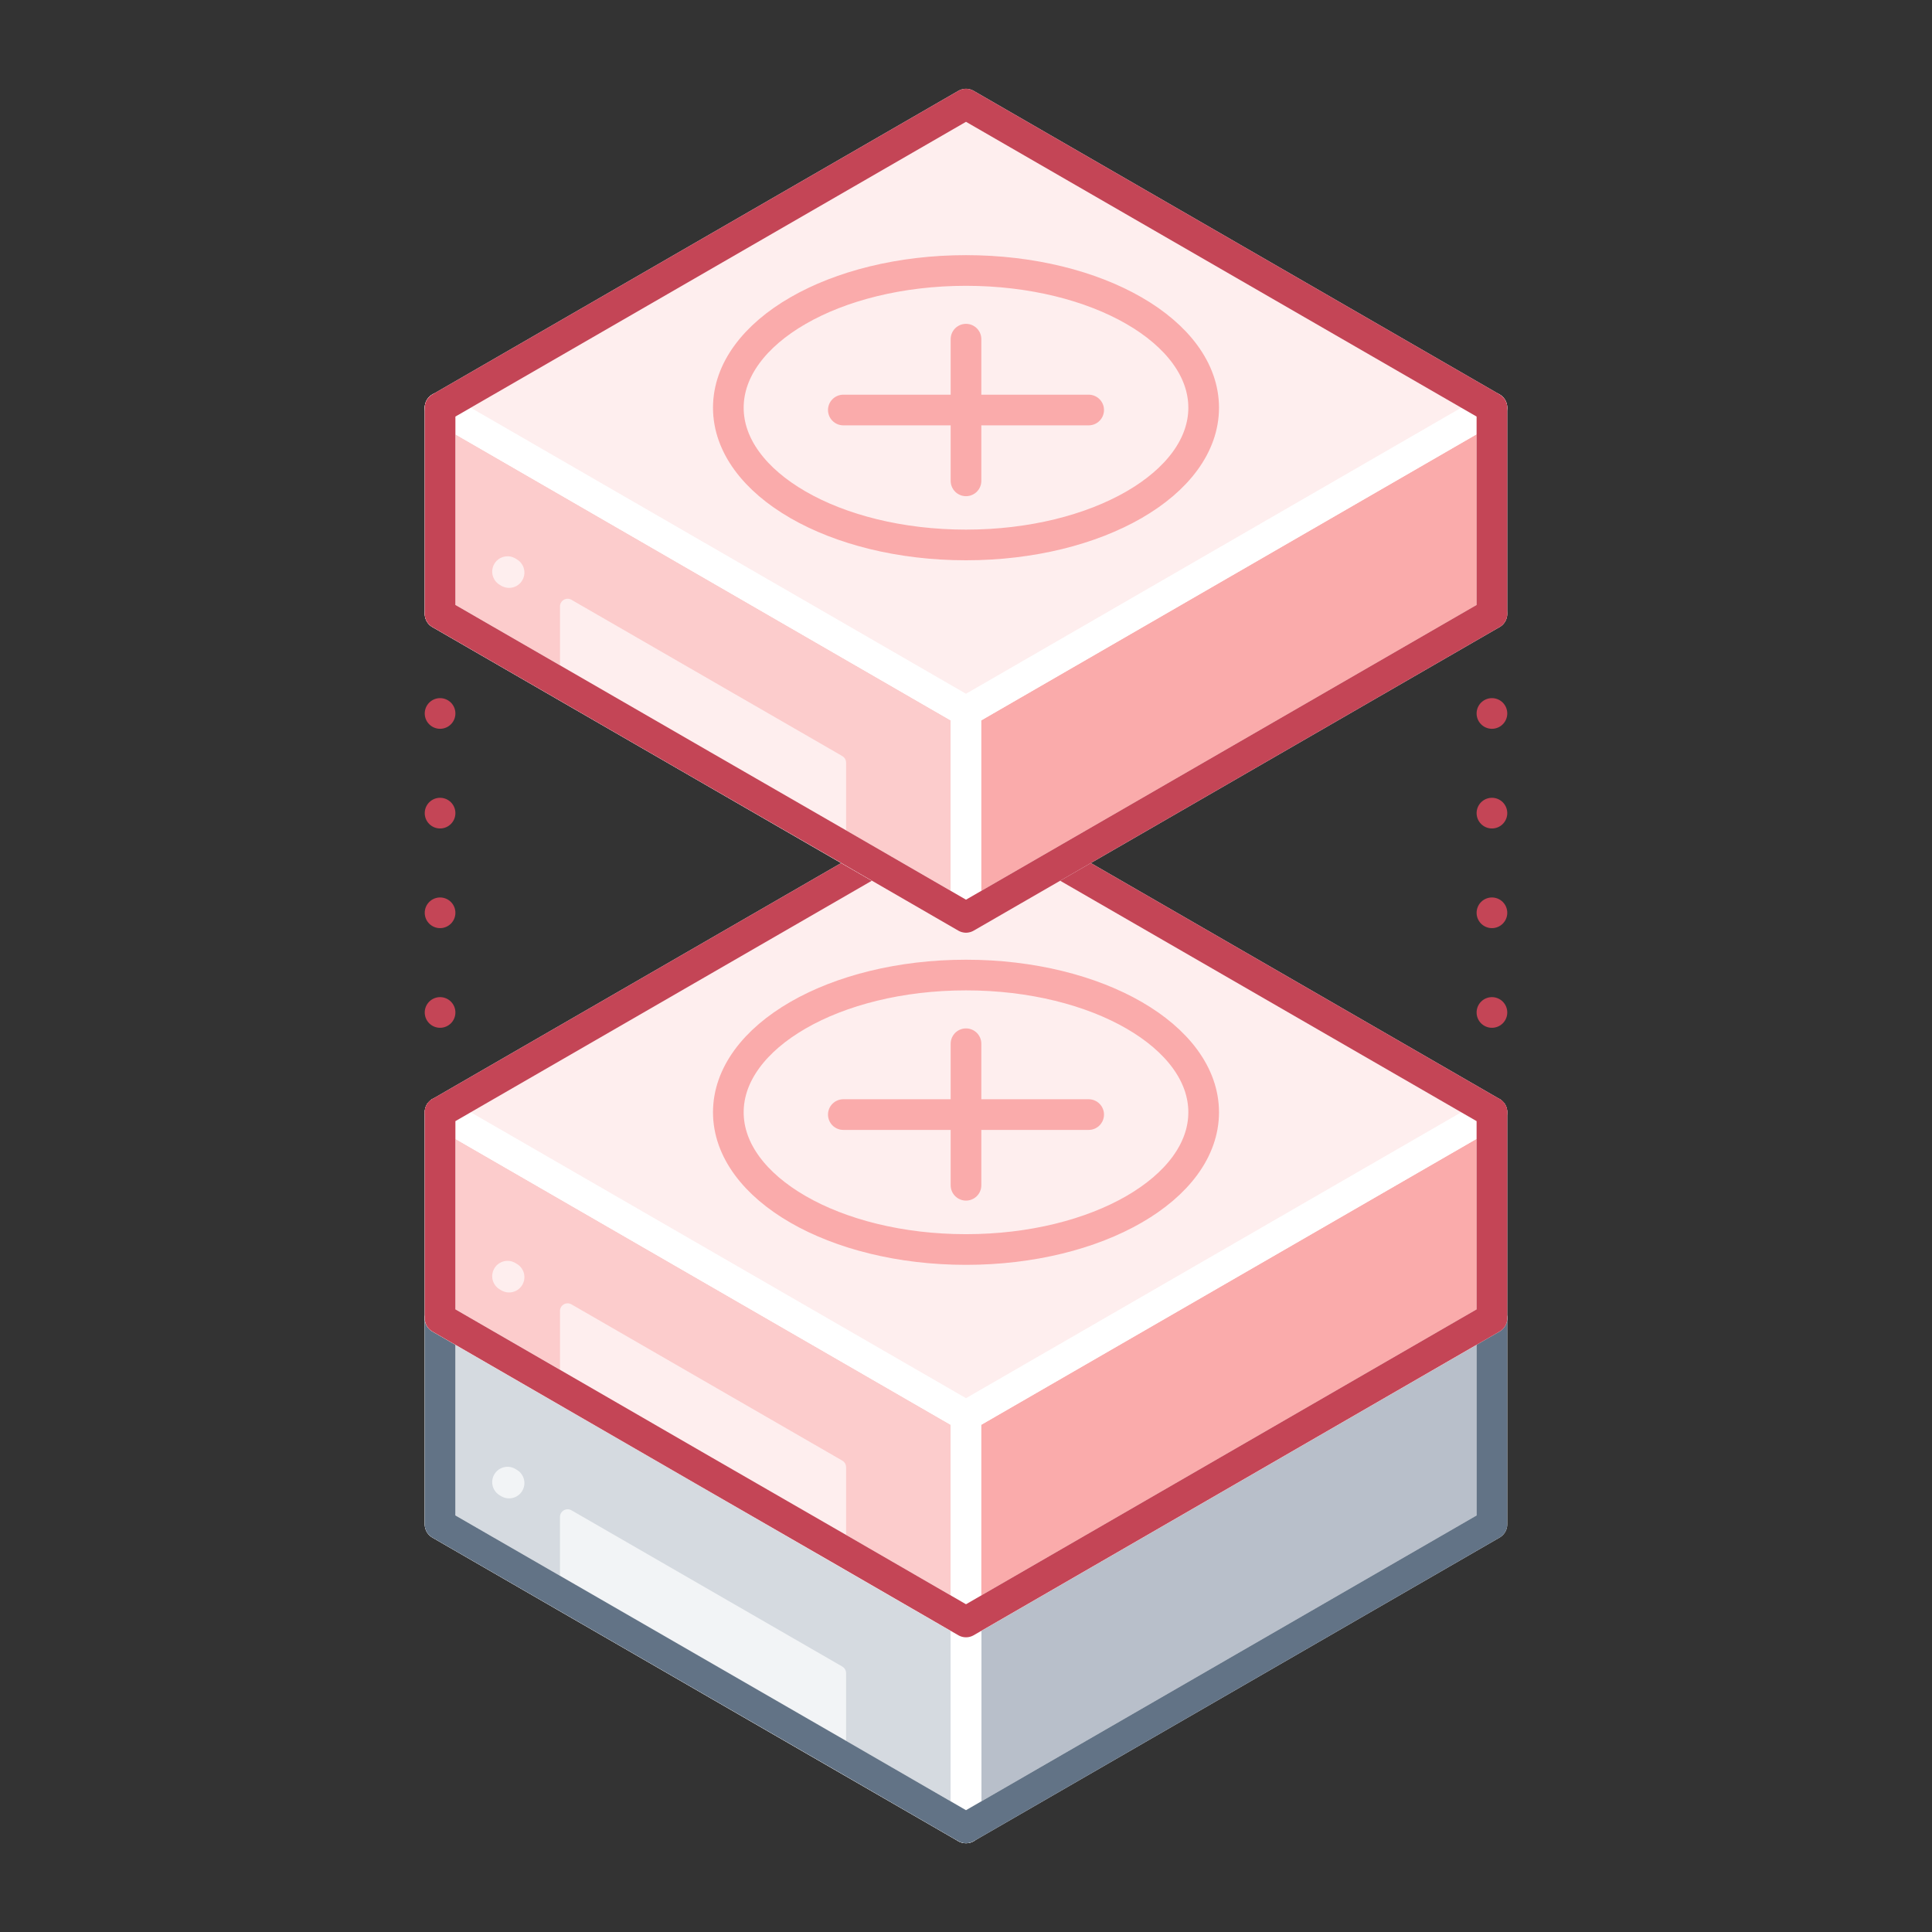<svg xmlns="http://www.w3.org/2000/svg" viewBox="0 0 126 126"><rect x="0" y="0" width="126" height="126" fill="#333333" stroke="none"/><defs><style>.cls-1,.cls-10,.cls-14,.cls-15,.cls-16,.cls-17,.cls-7,.cls-8{fill:none;}.cls-2{fill:#b8bfca;}.cls-12,.cls-13,.cls-2,.cls-3,.cls-6,.cls-7,.cls-9{stroke:#fff;}.cls-10,.cls-11,.cls-12,.cls-13,.cls-14,.cls-15,.cls-16,.cls-17,.cls-2,.cls-3,.cls-4,.cls-5,.cls-6,.cls-7,.cls-8,.cls-9{stroke-linecap:round;stroke-linejoin:round;}.cls-10,.cls-12,.cls-13,.cls-14,.cls-15,.cls-16,.cls-17,.cls-2,.cls-3,.cls-5,.cls-6,.cls-7,.cls-8,.cls-9{stroke-width:2px;}.cls-3{fill:#d5dae0;}.cls-4,.cls-5,.cls-6{fill:#f2f4f6;}.cls-4,.cls-5{stroke:#f2f4f6;}.cls-8{stroke:#627386;}.cls-9{fill:#fccccc;}.cls-10,.cls-11{stroke:#feeeee;}.cls-11,.cls-13{fill:#feeeee;}.cls-12{fill:#faabab;}.cls-14,.cls-16,.cls-17{stroke:#c44556;}.cls-15{stroke:#faabab;}.cls-16{stroke-dasharray:0 6.5;}.cls-17{stroke-dasharray:0 6.5;}</style></defs><title>clusters_error(1x1)</title><g id="Layer_2" data-name="Layer 2"><g id="Illustrations"><rect class="cls-1" width="126" height="126"/><rect class="cls-1" width="126" height="126"/><polygon class="cls-2" points="97.3 99.41 63 119.21 63 105.78 97.3 85.97 97.3 99.41"/><polygon class="cls-3" points="28.7 99.41 63 119.21 63 105.78 28.7 85.97 28.7 99.41"/><polygon class="cls-4" points="37.02 104.21 54.68 114.4 54.68 109.12 37.02 98.93 37.02 104.21"/><line class="cls-5" x1="33.2" y1="96.72" x2="33.1" y2="96.66"/><polygon class="cls-6" points="97.3 85.97 63 66.17 28.7 85.97 63 105.78 97.3 85.97"/><polygon class="cls-7" points="28.7 99.41 63 119.21 63 105.78 28.7 85.97 28.7 99.41"/><polygon class="cls-8" points="63 66.17 28.7 85.97 28.7 99.41 37.02 104.21 37.02 104.21 54.68 114.4 54.68 114.4 63 119.21 97.3 99.41 97.3 85.97 63 66.17"/><polygon class="cls-9" points="28.7 85.97 63 105.78 63 92.34 28.7 72.54 28.7 85.97"/><line class="cls-10" x1="33.2" y1="83.29" x2="33.1" y2="83.23"/><polygon class="cls-11" points="37.02 90.78 54.68 100.97 54.68 95.69 37.02 85.5 37.02 90.78"/><polygon class="cls-7" points="28.7 85.97 63 105.78 63 92.34 28.7 72.54 28.7 85.97"/><polygon class="cls-12" points="97.3 85.97 63 105.78 63 92.34 97.3 72.54 97.3 85.97"/><polygon class="cls-13" points="97.3 72.54 63 52.74 28.7 72.54 63 92.34 97.3 72.54"/><polygon class="cls-14" points="63 52.74 28.7 72.54 28.7 85.97 45.85 95.88 54.68 100.97 54.68 100.97 63 105.78 97.3 85.97 97.3 72.54 63 52.74"/><line class="cls-15" x1="63" y1="68.07" x2="63" y2="77.3"/><line class="cls-15" x1="55" y1="72.69" x2="71" y2="72.69"/><ellipse class="cls-15" cx="63" cy="72.54" rx="15.5" ry="8.95"/><line class="cls-14" x1="28.7" y1="40.03" x2="28.7" y2="40.03"/><line class="cls-16" x1="28.7" y1="46.53" x2="28.7" y2="69.29"/><line class="cls-14" x1="28.7" y1="72.54" x2="28.7" y2="72.54"/><line class="cls-14" x1="97.3" y1="40.03" x2="97.3" y2="40.03"/><line class="cls-17" x1="97.3" y1="46.53" x2="97.3" y2="69.29"/><line class="cls-14" x1="97.3" y1="72.54" x2="97.3" y2="72.54"/><polygon class="cls-9" points="28.7 40.03 63 59.83 63 46.4 28.7 26.59 28.7 40.03"/><line class="cls-10" x1="33.2" y1="37.34" x2="33.1" y2="37.28"/><polygon class="cls-11" points="37.02 44.83 54.68 55.02 54.68 49.74 37.02 39.55 37.02 44.83"/><polygon class="cls-7" points="28.7 40.03 63 59.83 63 46.4 28.7 26.59 28.7 40.03"/><polygon class="cls-12" points="97.3 40.03 63 59.83 63 46.4 97.3 26.59 97.3 40.03"/><polygon class="cls-13" points="97.3 26.59 63 6.79 28.7 26.59 63 46.4 97.3 26.59"/><line class="cls-15" x1="63" y1="22.12" x2="63" y2="31.36"/><line class="cls-15" x1="55" y1="26.74" x2="71" y2="26.74"/><ellipse class="cls-15" cx="63" cy="26.59" rx="15.5" ry="8.95"/><polygon class="cls-14" points="63 6.79 28.7 26.59 28.7 40.03 45.85 49.93 54.68 55.02 54.68 55.02 63 59.83 97.3 40.03 97.3 26.59 63 6.79"/><rect class="cls-1" width="126" height="126"/><rect class="cls-1" width="126" height="126"/><rect class="cls-1" width="126" height="126"/></g></g></svg>